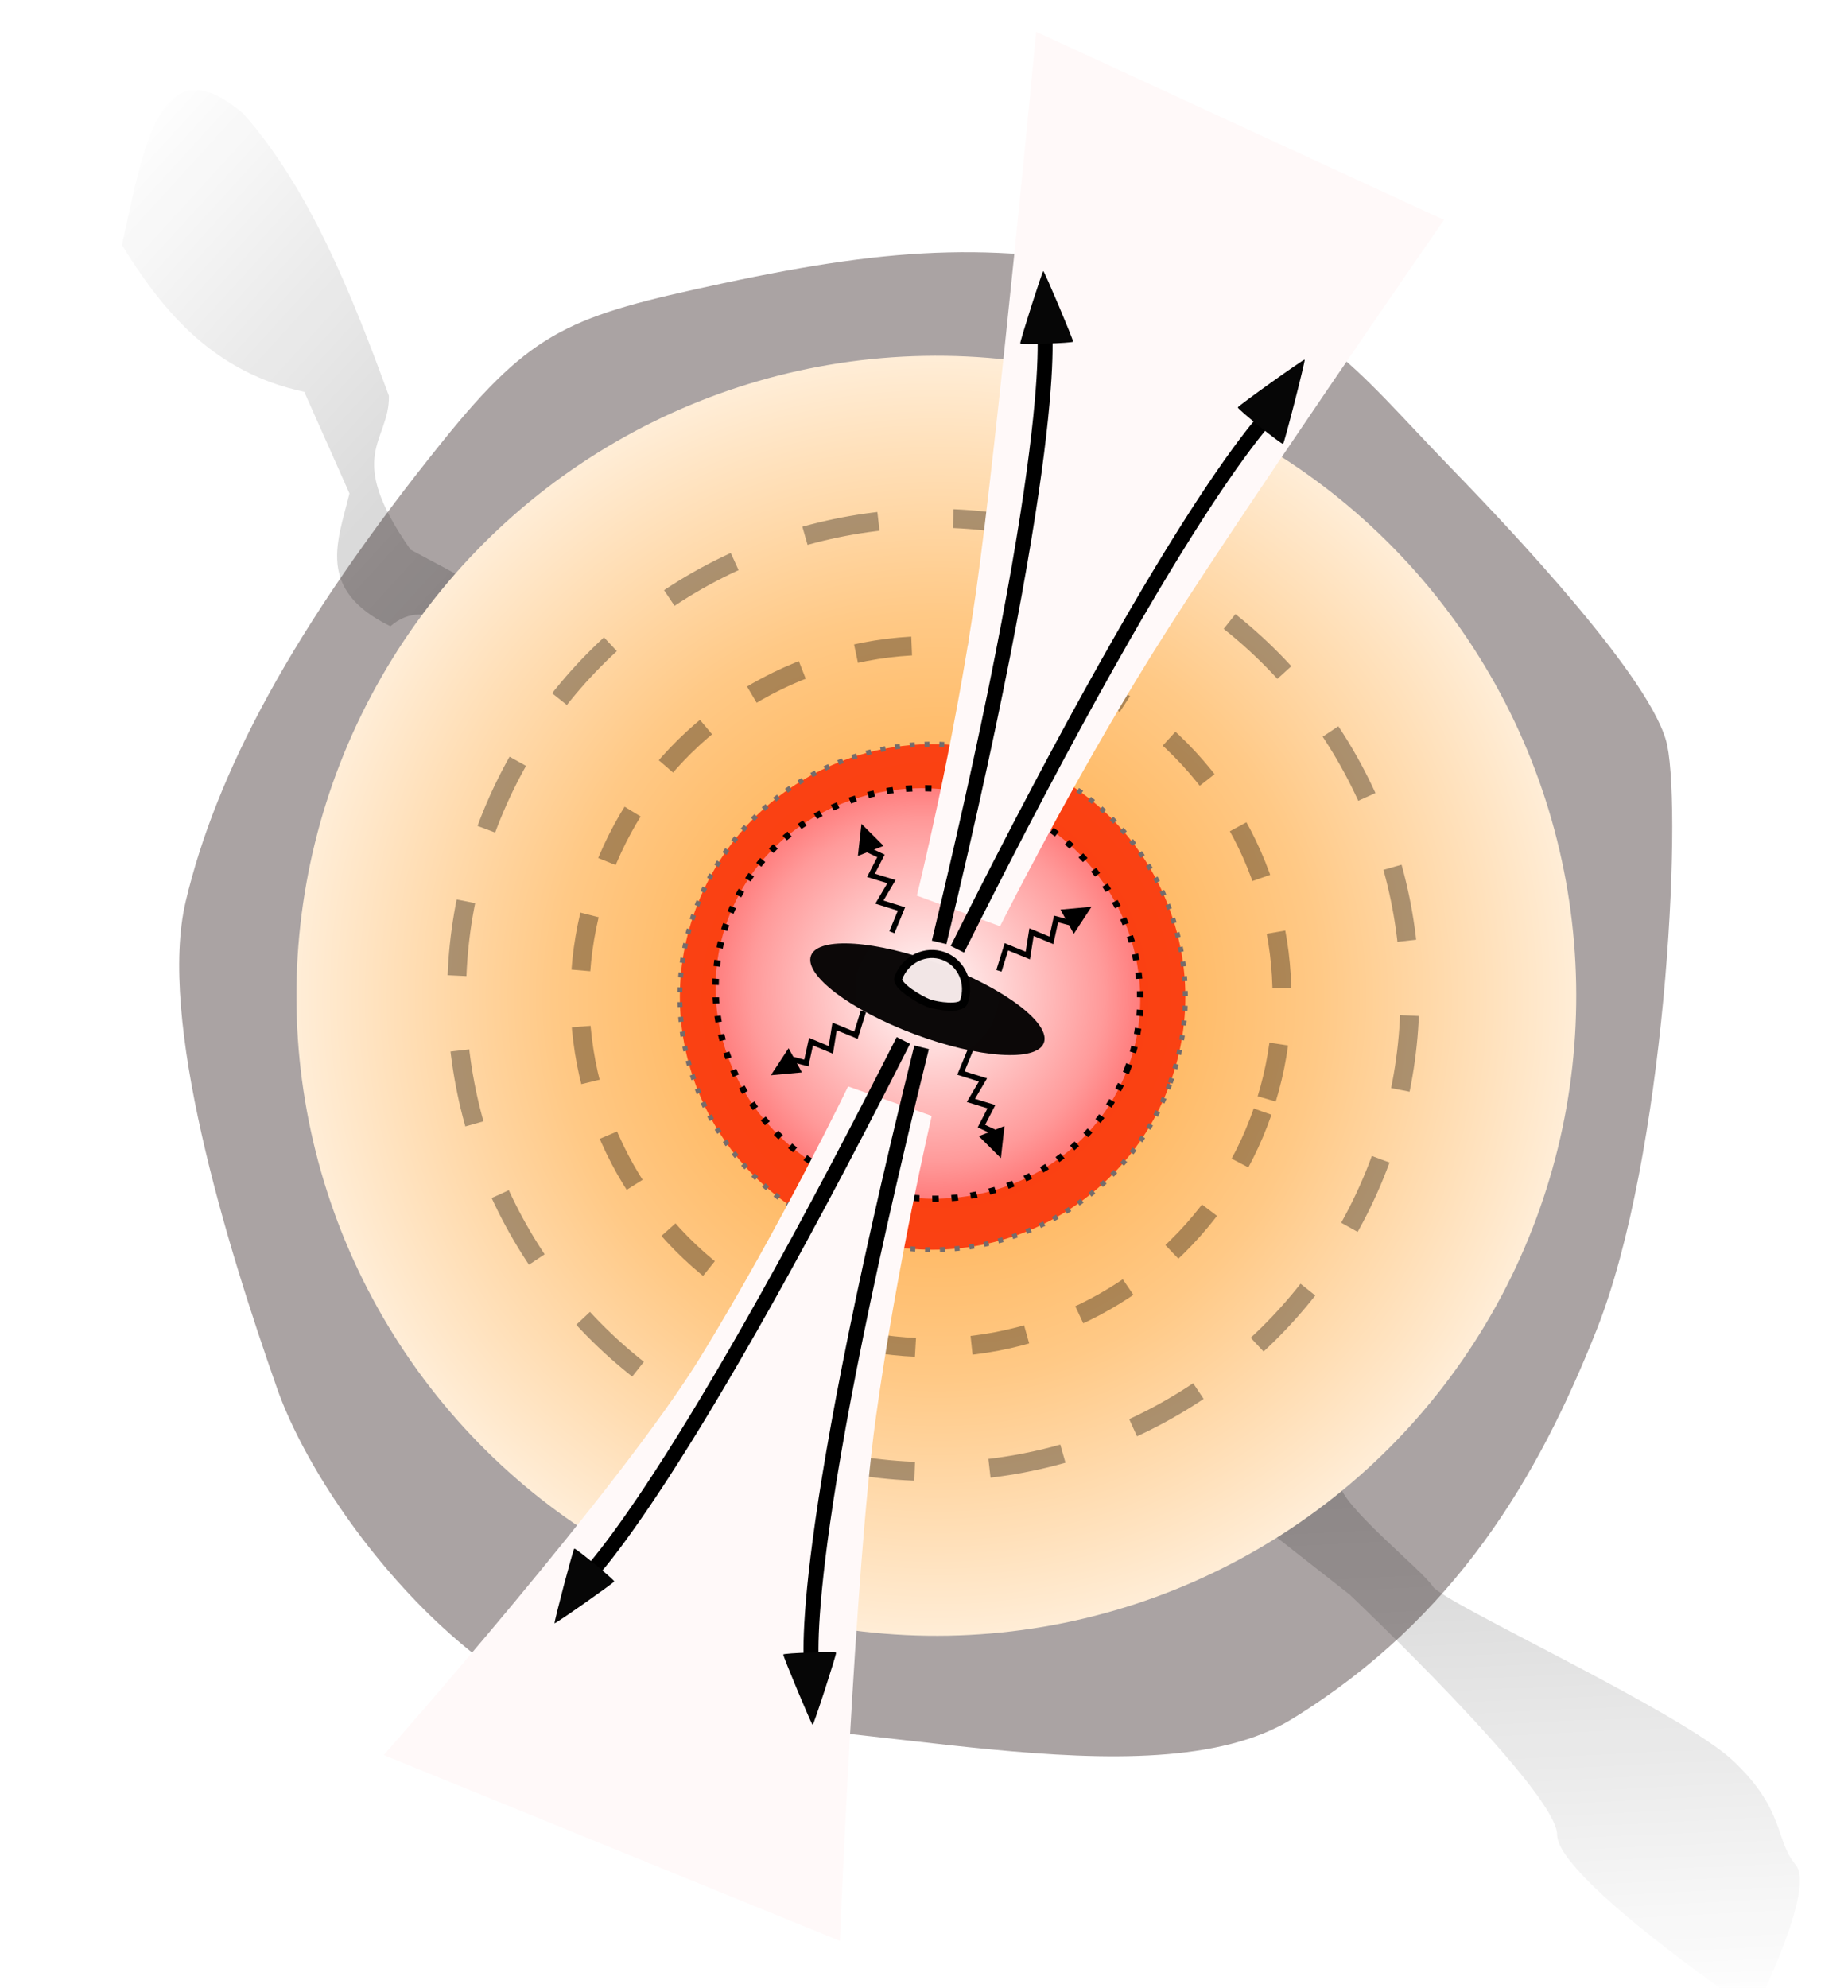 <?xml version="1.0" encoding="UTF-8" standalone="no"?>
<!-- Created with Inkscape (http://www.inkscape.org/) -->

<svg
   xmlns:dc="http://purl.org/dc/elements/1.1/"
   xmlns:cc="http://creativecommons.org/ns#"
   xmlns:rdf="http://www.w3.org/1999/02/22-rdf-syntax-ns#"
   xmlns:svg="http://www.w3.org/2000/svg"
   xmlns="http://www.w3.org/2000/svg"
   xmlns:xlink="http://www.w3.org/1999/xlink"
   xmlns:sodipodi="http://sodipodi.sourceforge.net/DTD/sodipodi-0.dtd"
   xmlns:inkscape="http://www.inkscape.org/namespaces/inkscape"
   width="181.066"
   height="194.738"
   id="svg2"
   sodipodi:version="0.32"
   inkscape:version="0.92.4 (5da689c313, 2019-01-14)"
   sodipodi:docname="Purcell_Cartoon_LowMass_OutflowCorino.svg"
   inkscape:output_extension="org.inkscape.output.svg.inkscape"
   sodipodi:modified="true"
   version="1.1">
  <defs
     id="defs4">
    <inkscape:perspective
       sodipodi:type="inkscape:persp3d"
       inkscape:vp_x="0 : 372.04724 : 1"
       inkscape:vp_y="0 : 1000 : 0"
       inkscape:vp_z="1052.3622 : 372.04724 : 1"
       inkscape:persp3d-origin="526.18109 : 248.03149 : 1"
       id="perspective608" />
    <linearGradient
       id="linearGradient16864">
      <stop
         id="stop16866"
         offset="0"
         style="stop-color:#008ae4;stop-opacity:0.155;" />
      <stop
         style="stop-color:#0051f1;stop-opacity:0.835;"
         offset="0.063"
         id="stop16868" />
      <stop
         style="stop-color:#0019ff;stop-opacity:1;"
         offset="0.17"
         id="stop16870" />
      <stop
         id="stop16872"
         offset="0.455"
         style="stop-color:#9c00ff;stop-opacity:1;" />
      <stop
         id="stop16874"
         offset="0.713"
         style="stop-color:#ff0084;stop-opacity:1;" />
      <stop
         style="stop-color:#ff020d;stop-opacity:1;"
         offset="0.941"
         id="stop16876" />
      <stop
         style="stop-color:#ff0514;stop-opacity:0.361;"
         offset="1"
         id="stop16878" />
    </linearGradient>
    <linearGradient
       id="linearGradient3891">
      <stop
         id="stop3893"
         offset="0"
         style="stop-color:#ff8e07;stop-opacity:1;" />
      <stop
         style="stop-color:#ffc278;stop-opacity:1;"
         offset="0.321"
         id="stop3895" />
      <stop
         id="stop3897"
         offset="1"
         style="stop-color:#ff9416;stop-opacity:0;" />
    </linearGradient>
    <linearGradient
       id="linearGradient4745">
      <stop
         style="stop-color:#645c5c;stop-opacity:1;"
         offset="0"
         id="stop4747" />
      <stop
         style="stop-color:#000000;stop-opacity:0.531;"
         offset="0.571"
         id="stop4749" />
      <stop
         style="stop-color:#ffefef;stop-opacity:0;"
         offset="1"
         id="stop4751" />
    </linearGradient>
    <marker
       inkscape:stockid="TriangleInS"
       orient="auto"
       refY="0"
       refX="0"
       id="TriangleInS"
       style="overflow:visible">
      <path
         id="path6579"
         d="m 5.77,0 -8.65,5 0,-10 8.65,5 z"
         style="fill-rule:evenodd;stroke:#000000;stroke-width:1pt;marker-start:none"
         transform="scale(-0.2,-0.2)"
         inkscape:connector-curvature="0" />
    </marker>
    <marker
       inkscape:stockid="TriangleOutM"
       orient="auto"
       refY="0"
       refX="0"
       id="TriangleOutM"
       style="overflow:visible">
      <path
         id="path6573"
         d="m 5.77,0 -8.65,5 0,-10 8.65,5 z"
         style="fill-rule:evenodd;stroke:#000000;stroke-width:1pt;marker-start:none"
         transform="scale(0.4,0.4)"
         inkscape:connector-curvature="0" />
    </marker>
    <marker
       inkscape:stockid="TriangleInM"
       orient="auto"
       refY="0"
       refX="0"
       id="TriangleInM"
       style="overflow:visible">
      <path
         id="path6582"
         d="m 5.77,0 -8.65,5 0,-10 8.65,5 z"
         style="fill-rule:evenodd;stroke:#000000;stroke-width:1pt;marker-start:none"
         transform="scale(-0.4,-0.4)"
         inkscape:connector-curvature="0" />
    </marker>
    <marker
       inkscape:stockid="TriangleOutL"
       orient="auto"
       refY="0"
       refX="0"
       id="TriangleOutL"
       style="overflow:visible">
      <path
         id="path6576"
         d="m 5.77,0 -8.65,5 0,-10 8.65,5 z"
         style="fill-rule:evenodd;stroke:#000000;stroke-width:1pt;marker-start:none"
         transform="scale(0.8,0.8)"
         inkscape:connector-curvature="0" />
    </marker>
    <linearGradient
       id="linearGradient4526">
      <stop
         id="stop4529"
         offset="0"
         style="stop-color:#645c5c;stop-opacity:1;" />
      <stop
         id="stop4531"
         offset="0.571"
         style="stop-color:#b6b2b2;stop-opacity:1;" />
      <stop
         id="stop4533"
         offset="1"
         style="stop-color:#ffefef;stop-opacity:1;" />
    </linearGradient>
    <linearGradient
       id="linearGradient4520">
      <stop
         id="stop4522"
         offset="0"
         style="stop-color:#000000;stop-opacity:0.848" />
      <stop
         style="stop-color:#000000;stop-opacity:0.722;"
         offset="0.418"
         id="stop4524" />
      <stop
         id="stop4526"
         offset="0.699"
         style="stop-color:#000000;stop-opacity:0.309;" />
      <stop
         id="stop4528"
         offset="1"
         style="stop-color:#000000;stop-opacity:0;" />
    </linearGradient>
    <linearGradient
       id="linearGradient4406">
      <stop
         style="stop-color:#ff3838;stop-opacity:1;"
         offset="0"
         id="stop4416" />
      <stop
         id="stop4418"
         offset="0.464"
         style="stop-color:#ffa6a6;stop-opacity:1;" />
      <stop
         style="stop-color:#ffffff;stop-opacity:1;"
         offset="1"
         id="stop4412" />
    </linearGradient>
    <linearGradient
       id="linearGradient5417">
      <stop
         id="stop5419"
         offset="0"
         style="stop-color:#ffffff;stop-opacity:0.99;" />
      <stop
         style="stop-color:#ff9a9a;stop-opacity:1;"
         offset="0.53"
         id="stop5423" />
      <stop
         id="stop5425"
         offset="1"
         style="stop-color:#ff2020;stop-opacity:1;" />
    </linearGradient>
    <linearGradient
       id="linearGradient4363">
      <stop
         id="stop4365"
         offset="0"
         style="stop-color:#ff8e07;stop-opacity:1;" />
      <stop
         style="stop-color:#ffa232;stop-opacity:1;"
         offset="0"
         id="stop4367" />
      <stop
         id="stop4371"
         offset="0.5"
         style="stop-color:#ffc986;stop-opacity:1;" />
      <stop
         id="stop4369"
         offset="1"
         style="stop-color:#ffffff;stop-opacity:1;" />
    </linearGradient>
    <linearGradient
       id="linearGradient6749">
      <stop
         style="stop-color:#ffeded;stop-opacity:0;"
         offset="0"
         id="stop6751" />
      <stop
         id="stop6753"
         offset="0.517"
         style="stop-color:#c6b7b6;stop-opacity:0.835;" />
      <stop
         style="stop-color:#d9c6c6;stop-opacity:0.651;"
         offset="1"
         id="stop6755" />
    </linearGradient>
    <linearGradient
       id="linearGradient6013">
      <stop
         style="stop-color:#000000;stop-opacity:0.816;"
         offset="0"
         id="stop6015" />
      <stop
         style="stop-color:#000000;stop-opacity:0.309;"
         offset="0.893"
         id="stop6019" />
      <stop
         style="stop-color:#000000;stop-opacity:0;"
         offset="1"
         id="stop6021" />
    </linearGradient>
    <linearGradient
       id="linearGradient5994">
      <stop
         id="stop5996"
         offset="0"
         style="stop-color:#000000;stop-opacity:0.735;" />
      <stop
         style="stop-color:#000000;stop-opacity:0.598;"
         offset="0.388"
         id="stop5998" />
      <stop
         id="stop6000"
         offset="0.578"
         style="stop-color:#000000;stop-opacity:0.309;" />
      <stop
         id="stop6002"
         offset="1"
         style="stop-color:#000000;stop-opacity:0;" />
    </linearGradient>
    <linearGradient
       id="linearGradient2430">
      <stop
         id="stop2432"
         offset="0"
         style="stop-color:#fff9f9;stop-opacity:0;" />
      <stop
         style="stop-color:#fff9f9;stop-opacity:0.498;"
         offset="0.483"
         id="stop2436" />
      <stop
         id="stop2434"
         offset="1"
         style="stop-color:#fff9f9;stop-opacity:1;" />
    </linearGradient>
    <linearGradient
       id="linearGradient2422">
      <stop
         style="stop-color:#fff9f9;stop-opacity:1;"
         offset="0"
         id="stop2424" />
      <stop
         style="stop-color:#fff9f9;stop-opacity:0;"
         offset="1"
         id="stop2426" />
    </linearGradient>
    <linearGradient
       id="linearGradient2395">
      <stop
         style="stop-color:#008ae4;stop-opacity:0.155;"
         offset="0"
         id="stop2397" />
      <stop
         id="stop2413"
         offset="0.063"
         style="stop-color:#0051f1;stop-opacity:0.835;" />
      <stop
         id="stop2399"
         offset="0.17"
         style="stop-color:#0019ff;stop-opacity:1;" />
      <stop
         style="stop-color:#9c00ff;stop-opacity:1;"
         offset="0.455"
         id="stop2401" />
      <stop
         style="stop-color:#ff0084;stop-opacity:1;"
         offset="0.713"
         id="stop2405" />
      <stop
         id="stop2418"
         offset="0.941"
         style="stop-color:#ff020d;stop-opacity:1;" />
      <stop
         id="stop2407"
         offset="1"
         style="stop-color:#ff0514;stop-opacity:0.361;" />
    </linearGradient>
    <linearGradient
       id="linearGradient9067">
      <stop
         style="stop-color:#32fb00;stop-opacity:0;"
         offset="0"
         id="stop9069" />
      <stop
         id="stop9071"
         offset="0.414"
         style="stop-color:#25fb00;stop-opacity:0.835;" />
      <stop
         style="stop-color:#27fb00;stop-opacity:0.051;"
         offset="1"
         id="stop9073" />
    </linearGradient>
    <linearGradient
       id="linearGradient5304">
      <stop
         id="stop5306"
         offset="0"
         style="stop-color:#008ae4;stop-opacity:0.722;" />
      <stop
         style="stop-color:#008ae4;stop-opacity:0.588;"
         offset="0.862"
         id="stop5308" />
      <stop
         id="stop5310"
         offset="1"
         style="stop-color:#008ae4;stop-opacity:0;" />
    </linearGradient>
    <linearGradient
       id="linearGradient2380">
      <stop
         id="stop2382"
         offset="0"
         style="stop-color:#fb0700;stop-opacity:0;" />
      <stop
         style="stop-color:#fb0700;stop-opacity:0.835;"
         offset="0.414"
         id="stop2384" />
      <stop
         id="stop2386"
         offset="1"
         style="stop-color:#fb0700;stop-opacity:0.052;" />
    </linearGradient>
    <linearGradient
       id="linearGradient24902">
      <stop
         style="stop-color:#fff3f3;stop-opacity:1;"
         offset="0"
         id="stop24904" />
      <stop
         id="stop5981"
         offset="0.388"
         style="stop-color:#000000;stop-opacity:0.495;" />
      <stop
         style="stop-color:#000000;stop-opacity:0.237;"
         offset="0.578"
         id="stop5983" />
      <stop
         style="stop-color:#000000;stop-opacity:0;"
         offset="1"
         id="stop24906" />
    </linearGradient>
    <linearGradient
       id="linearGradient21803">
      <stop
         style="stop-color:#008ae4;stop-opacity:0.722;"
         offset="0"
         id="stop21805" />
      <stop
         id="stop21811"
         offset="0.621"
         style="stop-color:#008ae4;stop-opacity:0.392;" />
      <stop
         style="stop-color:#008ae4;stop-opacity:0;"
         offset="1"
         id="stop21807" />
    </linearGradient>
    <linearGradient
       id="linearGradient17057">
      <stop
         style="stop-color:#fff9f9;stop-opacity:0.898;"
         offset="0"
         id="stop17059" />
      <stop
         id="stop17065"
         offset="0.483"
         style="stop-color:#fff9f9;stop-opacity:1;" />
      <stop
         style="stop-color:#fff9f9;stop-opacity:0.937;"
         offset="1"
         id="stop17061" />
    </linearGradient>
    <linearGradient
       id="linearGradient15538">
      <stop
         style="stop-color:#f87504;stop-opacity:1;"
         offset="0"
         id="stop15540" />
      <stop
         style="stop-color:#00f8db;stop-opacity:0;"
         offset="1"
         id="stop15542" />
    </linearGradient>
    <linearGradient
       id="linearGradient15504">
      <stop
         style="stop-color:#008ae4;stop-opacity:1;"
         offset="0"
         id="stop15506" />
      <stop
         id="stop15508"
         offset="0.132"
         style="stop-color:#0019ff;stop-opacity:1;" />
      <stop
         style="stop-color:#9c00ff;stop-opacity:1;"
         offset="0.217"
         id="stop15510" />
      <stop
         id="stop15512"
         offset="0.469"
         style="stop-color:#ff008a;stop-opacity:1;" />
      <stop
         style="stop-color:#ff0013;stop-opacity:1;"
         offset="0.735"
         id="stop15514" />
      <stop
         id="stop15516"
         offset="0.735"
         style="stop-color:#ff051e;stop-opacity:1;" />
      <stop
         style="stop-color:#ffe20f;stop-opacity:1;"
         offset="0.844"
         id="stop15518" />
      <stop
         id="stop15520"
         offset="1"
         style="stop-color:#fff500;stop-opacity:1;" />
    </linearGradient>
    <linearGradient
       id="linearGradient15486">
      <stop
         id="stop15490"
         offset="0"
         style="stop-color:#ff00da;stop-opacity:0.845;" />
      <stop
         style="stop-color:#ec00c9;stop-opacity:0.545;"
         offset="0.5"
         id="stop15546" />
      <stop
         style="stop-color:#1601ff;stop-opacity:0;"
         offset="1"
         id="stop15492" />
    </linearGradient>
    <linearGradient
       id="linearGradient9581">
      <stop
         id="stop9583"
         offset="0"
         style="stop-color:#008ae4;stop-opacity:1;" />
      <stop
         style="stop-color:#0019ff;stop-opacity:1;"
         offset="0.132"
         id="stop9587" />
      <stop
         id="stop9589"
         offset="0.217"
         style="stop-color:#9c00ff;stop-opacity:1;" />
      <stop
         style="stop-color:#ff008a;stop-opacity:1;"
         offset="0.469"
         id="stop9591" />
      <stop
         id="stop9593"
         offset="0.735"
         style="stop-color:#ff0013;stop-opacity:1;" />
      <stop
         style="stop-color:#ff051e;stop-opacity:1;"
         offset="0.735"
         id="stop9597" />
      <stop
         id="stop9599"
         offset="0.844"
         style="stop-color:#ffe20f;stop-opacity:1;" />
      <stop
         style="stop-color:#fff500;stop-opacity:1;"
         offset="1"
         id="stop9595" />
    </linearGradient>
    <linearGradient
       id="linearGradient8059">
      <stop
         style="stop-color:#176597;stop-opacity:1;"
         offset="0"
         id="stop8061" />
      <stop
         style="stop-color:#176597;stop-opacity:0.361;"
         offset="1"
         id="stop8063" />
    </linearGradient>
    <linearGradient
       id="linearGradient5073">
      <stop
         style="stop-color:#fb0700;stop-opacity:1;"
         offset="0"
         id="stop5075" />
      <stop
         id="stop5081"
         offset="0.517"
         style="stop-color:#fb0700;stop-opacity:0.835;" />
      <stop
         style="stop-color:#fb0700;stop-opacity:0.309;"
         offset="1"
         id="stop5077" />
    </linearGradient>
    <linearGradient
       id="linearGradient2868">
      <stop
         style="stop-color:#f2ff16;stop-opacity:1;"
         offset="0"
         id="stop2870" />
      <stop
         id="stop2876"
         offset="0.591"
         style="stop-color:#e7ff19;stop-opacity:0.577;" />
      <stop
         style="stop-color:#fffd16;stop-opacity:0.443;"
         offset="1"
         id="stop2872" />
    </linearGradient>
    <linearGradient
       id="linearGradient2838">
      <stop
         style="stop-color:#ff8e07;stop-opacity:1;"
         offset="0"
         id="stop2840" />
      <stop
         id="stop2846"
         offset="0"
         style="stop-color:#ff910e;stop-opacity:0.498;" />
      <stop
         style="stop-color:#ff9416;stop-opacity:0;"
         offset="1"
         id="stop2842" />
    </linearGradient>
    <linearGradient
       inkscape:collect="always"
       xlink:href="#linearGradient9581"
       id="linearGradient9579"
       x1="157.756"
       y1="452.594"
       x2="811.498"
       y2="452.594"
       gradientUnits="userSpaceOnUse"
       gradientTransform="matrix(1.109,0,0,1.638,-22.242,-574.613)" />
    <radialGradient
       inkscape:collect="always"
       xlink:href="#linearGradient2868"
       id="radialGradient10352"
       gradientUnits="userSpaceOnUse"
       gradientTransform="matrix(1,0,0,1.001,0,-0.5)"
       cx="367.505"
       cy="642.051"
       fx="367.505"
       fy="642.051"
       r="118.233" />
    <radialGradient
       inkscape:collect="always"
       xlink:href="#linearGradient2868"
       id="radialGradient10354"
       gradientUnits="userSpaceOnUse"
       gradientTransform="matrix(1,0,0,1.001,0,-0.5)"
       cx="367.505"
       cy="642.051"
       fx="367.505"
       fy="642.051"
       r="118.233" />
    <radialGradient
       inkscape:collect="always"
       xlink:href="#linearGradient2868"
       id="radialGradient10356"
       gradientUnits="userSpaceOnUse"
       gradientTransform="matrix(1,0,0,1.001,0,-0.5)"
       cx="367.505"
       cy="642.051"
       fx="367.505"
       fy="642.051"
       r="118.233" />
    <radialGradient
       inkscape:collect="always"
       xlink:href="#linearGradient15486"
       id="radialGradient21872"
       gradientUnits="userSpaceOnUse"
       cx="492"
       cy="371.094"
       fx="492"
       fy="371.094"
       r="134.5" />
    <radialGradient
       inkscape:collect="always"
       xlink:href="#linearGradient15486"
       id="radialGradient21874"
       gradientUnits="userSpaceOnUse"
       cx="492"
       cy="371.094"
       fx="492"
       fy="371.094"
       r="134.5" />
    <radialGradient
       inkscape:collect="always"
       xlink:href="#linearGradient15486"
       id="radialGradient21876"
       gradientUnits="userSpaceOnUse"
       cx="492"
       cy="371.094"
       fx="492"
       fy="371.094"
       r="134.5" />
    <radialGradient
       inkscape:collect="always"
       xlink:href="#linearGradient21803"
       id="radialGradient25050"
       gradientUnits="userSpaceOnUse"
       gradientTransform="matrix(0.771,0.417,-0.366,0.677,517.024,-25.144)"
       cx="356.424"
       cy="379.231"
       fx="356.424"
       fy="379.231"
       r="153.844" />
    <radialGradient
       inkscape:collect="always"
       xlink:href="#linearGradient24902"
       id="radialGradient26545"
       gradientUnits="userSpaceOnUse"
       cx="320"
       cy="395.094"
       fx="320"
       fy="395.094"
       r="61" />
    <radialGradient
       inkscape:collect="always"
       xlink:href="#linearGradient24902"
       id="radialGradient26581"
       gradientUnits="userSpaceOnUse"
       cx="320"
       cy="395.094"
       fx="320"
       fy="395.094"
       r="61" />
    <radialGradient
       inkscape:collect="always"
       xlink:href="#linearGradient24902"
       id="radialGradient26617"
       gradientUnits="userSpaceOnUse"
       cx="320"
       cy="395.094"
       fx="320"
       fy="395.094"
       r="61" />
    <radialGradient
       inkscape:collect="always"
       xlink:href="#linearGradient21803"
       id="radialGradient26621"
       gradientUnits="userSpaceOnUse"
       gradientTransform="matrix(0.771,0.417,-0.366,0.677,228.024,-16.144)"
       cx="356.424"
       cy="379.231"
       fx="356.424"
       fy="379.231"
       r="153.844" />
    <radialGradient
       inkscape:collect="always"
       xlink:href="#linearGradient15486"
       id="radialGradient29890"
       gradientUnits="userSpaceOnUse"
       cx="492"
       cy="371.094"
       fx="492"
       fy="371.094"
       r="134.5" />
    <radialGradient
       inkscape:collect="always"
       xlink:href="#linearGradient15486"
       id="radialGradient29892"
       gradientUnits="userSpaceOnUse"
       cx="492"
       cy="371.094"
       fx="492"
       fy="371.094"
       r="134.5" />
    <radialGradient
       inkscape:collect="always"
       xlink:href="#linearGradient15486"
       id="radialGradient29894"
       gradientUnits="userSpaceOnUse"
       cx="492"
       cy="371.094"
       fx="492"
       fy="371.094"
       r="134.5" />
    <radialGradient
       inkscape:collect="always"
       xlink:href="#linearGradient21803"
       id="radialGradient1693"
       gradientUnits="userSpaceOnUse"
       gradientTransform="matrix(0.683,0.369,-0.324,0.6,550.523,16.07)"
       cx="356.424"
       cy="379.231"
       fx="356.424"
       fy="379.231"
       r="153.844" />
    <radialGradient
       inkscape:collect="always"
       xlink:href="#linearGradient21803"
       id="radialGradient1698"
       gradientUnits="userSpaceOnUse"
       gradientTransform="matrix(0.683,0.369,-0.324,0.6,800.523,14.07)"
       cx="356.424"
       cy="379.231"
       fx="356.424"
       fy="379.231"
       r="153.844" />
    <radialGradient
       inkscape:collect="always"
       xlink:href="#linearGradient5073"
       id="radialGradient1541"
       gradientUnits="userSpaceOnUse"
       gradientTransform="matrix(1.186,0,0,1.103,268.444,-175.356)"
       cx="551.216"
       cy="493.602"
       fx="551.216"
       fy="493.602"
       r="59.123" />
    <radialGradient
       inkscape:collect="always"
       xlink:href="#linearGradient2380"
       id="radialGradient1651"
       gradientUnits="userSpaceOnUse"
       gradientTransform="matrix(0.599,0.324,-0.284,0.525,845.103,-91.12)"
       cx="356.424"
       cy="379.231"
       fx="356.424"
       fy="379.231"
       r="153.844" />
    <radialGradient
       inkscape:collect="always"
       xlink:href="#linearGradient6013"
       id="radialGradient3119"
       gradientUnits="userSpaceOnUse"
       gradientTransform="matrix(0.359,0.199,-0.188,0.34,831.613,115.967)"
       cx="356.424"
       cy="379.231"
       fx="356.424"
       fy="379.231"
       r="153.844" />
    <linearGradient
       inkscape:collect="always"
       xlink:href="#linearGradient2395"
       id="linearGradient4066"
       gradientUnits="userSpaceOnUse"
       gradientTransform="matrix(1.197,0,0,0.95,-398.94,96.919)"
       x1="478.079"
       y1="433.734"
       x2="1075.925"
       y2="431.471" />
    <linearGradient
       inkscape:collect="always"
       xlink:href="#linearGradient2430"
       id="linearGradient4068"
       gradientUnits="userSpaceOnUse"
       gradientTransform="matrix(0.703,0,0,0.981,356.323,35.547)"
       x1="454.682"
       y1="507.376"
       x2="517.537"
       y2="507.376" />
    <linearGradient
       inkscape:collect="always"
       xlink:href="#linearGradient2430"
       id="linearGradient4070"
       gradientUnits="userSpaceOnUse"
       gradientTransform="matrix(0.97,0,0,0.981,-26.389,9.695)"
       x1="454.682"
       y1="507.376"
       x2="517.537"
       y2="507.376" />
    <linearGradient
       inkscape:collect="always"
       xlink:href="#linearGradient2430"
       id="linearGradient4072"
       gradientUnits="userSpaceOnUse"
       gradientTransform="matrix(0.885,0,0,0.981,-4.88,37.487)"
       x1="517.537"
       y1="507.122"
       x2="433.9"
       y2="507.122" />
    <linearGradient
       inkscape:collect="always"
       xlink:href="#linearGradient2430"
       id="linearGradient4074"
       gradientUnits="userSpaceOnUse"
       gradientTransform="matrix(0.982,0,0,0.981,148.616,63.28)"
       x1="517.537"
       y1="507.122"
       x2="433.9"
       y2="507.122" />
    <radialGradient
       inkscape:collect="always"
       xlink:href="#linearGradient5417"
       id="radialGradient2454"
       gradientUnits="userSpaceOnUse"
       gradientTransform="matrix(1.023,1.1141007e-6,0,1.118,578.095,-290.387)"
       cx="356.424"
       cy="379.231"
       fx="356.424"
       fy="379.231"
       r="153.844" />
    <radialGradient
       inkscape:collect="always"
       xlink:href="#linearGradient5994"
       id="radialGradient6011"
       gradientUnits="userSpaceOnUse"
       gradientTransform="matrix(0.383,0.212,-0.201,0.362,273.039,97.632)"
       cx="356.424"
       cy="379.231"
       fx="356.424"
       fy="379.231"
       r="153.844" />
    <filter
       inkscape:collect="always"
       id="filter4409"
       color-interpolation-filters="sRGB">
      <feGaussianBlur
         inkscape:collect="always"
         stdDeviation="5.89"
         id="feGaussianBlur4411" />
    </filter>
    <radialGradient
       inkscape:collect="always"
       xlink:href="#linearGradient4526"
       id="radialGradient4534"
       gradientUnits="userSpaceOnUse"
       gradientTransform="matrix(0.742,0.683,-0.427,0.476,630.528,-115.87)"
       cx="372.742"
       cy="433.91"
       fx="372.742"
       fy="433.91"
       r="153.844" />
    <filter
       inkscape:collect="always"
       id="filter11401"
       color-interpolation-filters="sRGB">
      <feGaussianBlur
         inkscape:collect="always"
         stdDeviation="7.109"
         id="feGaussianBlur11403" />
    </filter>
    <filter
       inkscape:collect="always"
       id="filter12594"
       color-interpolation-filters="sRGB">
      <feGaussianBlur
         inkscape:collect="always"
         stdDeviation="1.221"
         id="feGaussianBlur12596" />
    </filter>
    <filter
       inkscape:collect="always"
       id="filter13847"
       color-interpolation-filters="sRGB">
      <feGaussianBlur
         inkscape:collect="always"
         stdDeviation="1.721"
         id="feGaussianBlur13849" />
    </filter>
    <radialGradient
       inkscape:collect="always"
       xlink:href="#linearGradient4526"
       id="radialGradient7084"
       gradientUnits="userSpaceOnUse"
       gradientTransform="matrix(0.741,0.684,-0.538,0.603,544.526,-170.855)"
       cx="369.784"
       cy="422.599"
       fx="369.784"
       fy="422.599"
       r="153.844" />
    <radialGradient
       inkscape:collect="always"
       xlink:href="#linearGradient4745"
       id="radialGradient7086"
       gradientUnits="userSpaceOnUse"
       gradientTransform="matrix(0.952,0.334,-0.221,0.659,289.054,-296.349)"
       cx="372.742"
       cy="433.91"
       fx="372.742"
       fy="433.91"
       r="153.844" />
    <radialGradient
       inkscape:collect="always"
       xlink:href="#linearGradient4745"
       id="radialGradient7088"
       gradientUnits="userSpaceOnUse"
       gradientTransform="matrix(0.952,0.334,-0.221,0.659,289.054,-296.349)"
       cx="372.742"
       cy="433.91"
       fx="372.742"
       fy="433.91"
       r="153.844" />
    <radialGradient
       inkscape:collect="always"
       xlink:href="#linearGradient4745"
       id="radialGradient7090"
       gradientUnits="userSpaceOnUse"
       gradientTransform="matrix(0.878,0.577,-0.344,0.54,369.901,-335.396)"
       cx="372.742"
       cy="433.91"
       fx="372.742"
       fy="433.91"
       r="153.844" />
    <radialGradient
       inkscape:collect="always"
       xlink:href="#linearGradient4745"
       id="radialGradient7092"
       gradientUnits="userSpaceOnUse"
       gradientTransform="matrix(0.751,0.673,-0.619,0.719,536.729,-449.064)"
       cx="372.742"
       cy="433.91"
       fx="372.742"
       fy="433.91"
       r="153.844" />
    <radialGradient
       inkscape:collect="always"
       xlink:href="#linearGradient4745"
       id="radialGradient7094"
       gradientUnits="userSpaceOnUse"
       gradientTransform="matrix(0.742,0.683,-0.427,0.476,457.043,-347.547)"
       cx="372.742"
       cy="433.91"
       fx="372.742"
       fy="433.91"
       r="153.844" />
    <radialGradient
       inkscape:collect="always"
       xlink:href="#linearGradient4745"
       id="radialGradient7096"
       gradientUnits="userSpaceOnUse"
       gradientTransform="matrix(0.742,0.683,-0.427,0.476,457.043,-347.547)"
       cx="372.742"
       cy="433.91"
       fx="372.742"
       fy="433.91"
       r="153.844" />
    <radialGradient
       inkscape:collect="always"
       xlink:href="#linearGradient4745"
       id="radialGradient7098"
       gradientUnits="userSpaceOnUse"
       gradientTransform="matrix(0.924,0.403,-0.221,0.522,299.243,-262.949)"
       cx="372.742"
       cy="433.91"
       fx="372.742"
       fy="433.91"
       r="153.844" />
    <radialGradient
       inkscape:collect="always"
       xlink:href="#linearGradient4745"
       id="radialGradient7100"
       gradientUnits="userSpaceOnUse"
       gradientTransform="matrix(0.742,0.683,-0.427,0.476,457.043,-347.547)"
       cx="372.742"
       cy="433.91"
       fx="372.742"
       fy="433.91"
       r="153.844" />
    <radialGradient
       inkscape:collect="always"
       xlink:href="#linearGradient4745"
       id="radialGradient7102"
       gradientUnits="userSpaceOnUse"
       gradientTransform="matrix(0.742,0.683,-0.427,0.476,457.043,-347.547)"
       cx="372.742"
       cy="433.91"
       fx="372.742"
       fy="433.91"
       r="153.844" />
    <radialGradient
       inkscape:collect="always"
       xlink:href="#linearGradient3891"
       id="radialGradient7104"
       gradientUnits="userSpaceOnUse"
       gradientTransform="matrix(0.22,0.127,-0.136,0.235,543.128,74.005)"
       spreadMethod="pad"
       cx="407.603"
       cy="475.528"
       fx="407.603"
       fy="475.528"
       r="153.844" />
    <radialGradient
       inkscape:collect="always"
       xlink:href="#linearGradient4406"
       id="radialGradient7106"
       gradientUnits="userSpaceOnUse"
       gradientTransform="matrix(0.086,0.05,-0.053,0.092,560.13,467.698)"
       spreadMethod="pad"
       cx="407.603"
       cy="475.528"
       fx="407.603"
       fy="475.528"
       r="153.844" />
    <radialGradient
       inkscape:collect="always"
       xlink:href="#linearGradient2868"
       id="radialGradient7108"
       gradientUnits="userSpaceOnUse"
       gradientTransform="matrix(1,0,0,0.997,0,1.81)"
       cx="367.146"
       cy="640.818"
       fx="367.146"
       fy="640.818"
       r="121.625" />
    <radialGradient
       inkscape:collect="always"
       xlink:href="#linearGradient2868"
       id="radialGradient7281"
       gradientUnits="userSpaceOnUse"
       gradientTransform="matrix(1,0,0,0.997,0,1.81)"
       cx="367.146"
       cy="640.818"
       fx="367.146"
       fy="640.818"
       r="121.625" />
    <radialGradient
       inkscape:collect="always"
       xlink:href="#linearGradient4406"
       id="radialGradient7283"
       gradientUnits="userSpaceOnUse"
       gradientTransform="matrix(0.285,0.267,-0.36,0.373,816.928,-133.947)"
       spreadMethod="pad"
       cx="388.298"
       cy="438.269"
       fx="388.298"
       fy="438.269"
       r="153.844" />
    <radialGradient
       inkscape:collect="always"
       xlink:href="#linearGradient4745"
       id="radialGradient7285"
       gradientUnits="userSpaceOnUse"
       gradientTransform="matrix(0.742,0.683,-0.427,0.476,457.043,-347.547)"
       cx="372.742"
       cy="433.91"
       fx="372.742"
       fy="433.91"
       r="153.844" />
    <radialGradient
       inkscape:collect="always"
       xlink:href="#linearGradient4745"
       id="radialGradient7287"
       gradientUnits="userSpaceOnUse"
       gradientTransform="matrix(0.924,0.403,-0.221,0.522,299.243,-262.949)"
       cx="372.742"
       cy="433.91"
       fx="372.742"
       fy="433.91"
       r="153.844" />
    <radialGradient
       inkscape:collect="always"
       xlink:href="#linearGradient4745"
       id="radialGradient7289"
       gradientUnits="userSpaceOnUse"
       gradientTransform="matrix(0.742,0.683,-0.427,0.476,457.043,-347.547)"
       cx="372.742"
       cy="433.91"
       fx="372.742"
       fy="433.91"
       r="153.844" />
    <radialGradient
       inkscape:collect="always"
       xlink:href="#linearGradient4745"
       id="radialGradient7291"
       gradientUnits="userSpaceOnUse"
       gradientTransform="matrix(0.742,0.683,-0.427,0.476,457.043,-347.547)"
       cx="372.742"
       cy="433.91"
       fx="372.742"
       fy="433.91"
       r="153.844" />
    <radialGradient
       inkscape:collect="always"
       xlink:href="#linearGradient4745"
       id="radialGradient7293"
       gradientUnits="userSpaceOnUse"
       gradientTransform="matrix(0.751,0.673,-0.619,0.719,536.729,-449.064)"
       cx="372.742"
       cy="433.91"
       fx="372.742"
       fy="433.91"
       r="153.844" />
    <radialGradient
       inkscape:collect="always"
       xlink:href="#linearGradient4745"
       id="radialGradient7295"
       gradientUnits="userSpaceOnUse"
       gradientTransform="matrix(0.878,0.577,-0.344,0.54,369.901,-335.396)"
       cx="372.742"
       cy="433.91"
       fx="372.742"
       fy="433.91"
       r="153.844" />
    <radialGradient
       inkscape:collect="always"
       xlink:href="#linearGradient4745"
       id="radialGradient7297"
       gradientUnits="userSpaceOnUse"
       gradientTransform="matrix(0.952,0.334,-0.221,0.659,289.054,-296.349)"
       cx="372.742"
       cy="433.91"
       fx="372.742"
       fy="433.91"
       r="153.844" />
    <radialGradient
       inkscape:collect="always"
       xlink:href="#linearGradient24902"
       id="radialGradient7315"
       gradientUnits="userSpaceOnUse"
       gradientTransform="matrix(0.924,0.403,-0.221,0.522,299.243,-262.949)"
       cx="372.742"
       cy="433.91"
       fx="372.742"
       fy="433.91"
       r="153.844" />
    <radialGradient
       inkscape:collect="always"
       xlink:href="#linearGradient24902"
       id="radialGradient7319"
       gradientUnits="userSpaceOnUse"
       gradientTransform="matrix(0.742,0.683,-0.427,0.476,457.043,-347.547)"
       cx="372.742"
       cy="433.91"
       fx="372.742"
       fy="433.91"
       r="153.844" />
    <radialGradient
       inkscape:collect="always"
       xlink:href="#linearGradient24902"
       id="radialGradient7323"
       gradientUnits="userSpaceOnUse"
       gradientTransform="matrix(0.742,0.683,-0.427,0.476,457.043,-347.547)"
       cx="372.742"
       cy="433.91"
       fx="372.742"
       fy="433.91"
       r="153.844" />
    <radialGradient
       inkscape:collect="always"
       xlink:href="#linearGradient24902"
       id="radialGradient7327"
       gradientUnits="userSpaceOnUse"
       gradientTransform="matrix(-0.183,0.991,-0.399,-0.07,804.25,-259.55)"
       cx="386.953"
       cy="379.194"
       fx="386.953"
       fy="379.194"
       r="153.844" />
    <inkscape:perspective
       id="perspective3421"
       inkscape:persp3d-origin="0.5 : 0.33333333 : 1"
       inkscape:vp_z="1 : 0.5 : 1"
       inkscape:vp_y="0 : 1000 : 0"
       inkscape:vp_x="0 : 0.5 : 1"
       sodipodi:type="inkscape:persp3d" />
    <marker
       inkscape:stockid="TriangleInS"
       orient="auto"
       refY="0"
       refX="0"
       id="TriangleInS-8"
       style="overflow:visible">
      <path
         id="path6579-3"
         d="m 5.77,0 -8.65,5 0,-10 8.65,5 z"
         style="fill-rule:evenodd;stroke:#000000;stroke-width:1pt;marker-start:none"
         transform="scale(-0.2,-0.2)"
         inkscape:connector-curvature="0" />
    </marker>
    <marker
       inkscape:stockid="TriangleOutM"
       orient="auto"
       refY="0"
       refX="0"
       id="TriangleOutM-1"
       style="overflow:visible">
      <path
         id="path6573-8"
         d="m 5.77,0 -8.65,5 0,-10 8.65,5 z"
         style="fill-rule:evenodd;stroke:#000000;stroke-width:1pt;marker-start:none"
         transform="scale(0.4,0.4)"
         inkscape:connector-curvature="0" />
    </marker>
    <radialGradient
       inkscape:collect="always"
       xlink:href="#linearGradient5994"
       id="radialGradient5160"
       gradientUnits="userSpaceOnUse"
       gradientTransform="matrix(0.383,0.212,-0.201,0.362,273.039,97.632)"
       cx="356.424"
       cy="379.231"
       fx="356.424"
       fy="379.231"
       r="153.844" />
    <radialGradient
       inkscape:collect="always"
       xlink:href="#linearGradient4406"
       id="radialGradient5198"
       gradientUnits="userSpaceOnUse"
       gradientTransform="matrix(0.285,0.267,-0.36,0.373,805.928,272.053)"
       spreadMethod="pad"
       cx="388.298"
       cy="438.269"
       fx="388.298"
       fy="438.269"
       r="153.844" />
    <radialGradient
       inkscape:collect="always"
       xlink:href="#linearGradient4363"
       id="radialGradient5408"
       gradientUnits="userSpaceOnUse"
       gradientTransform="matrix(1.194,0.005,-0.005,1.194,-93.637,-74.197)"
       cx="492"
       cy="371.094"
       fx="492"
       fy="371.094"
       r="134.5" />
    <radialGradient
       inkscape:collect="always"
       xlink:href="#linearGradient5417"
       id="radialGradient5410"
       gradientUnits="userSpaceOnUse"
       gradientTransform="matrix(1.537,-0.148,0.135,1.537,-315.301,-127.586)"
       cx="493"
       cy="373.094"
       fx="493"
       fy="373.094"
       r="33.523" />
    <radialGradient
       inkscape:collect="always"
       xlink:href="#linearGradient4526"
       id="radialGradient5506"
       gradientUnits="userSpaceOnUse"
       gradientTransform="matrix(0.741,0.684,-0.538,0.603,400.763,-170.532)"
       cx="369.784"
       cy="422.599"
       fx="369.784"
       fy="422.599"
       r="153.844" />
    <radialGradient
       inkscape:collect="always"
       xlink:href="#linearGradient4745"
       id="radialGradient5508"
       gradientUnits="userSpaceOnUse"
       gradientTransform="matrix(0.952,0.334,-0.221,0.659,289.054,-296.349)"
       cx="372.742"
       cy="433.91"
       fx="372.742"
       fy="433.91"
       r="153.844" />
    <radialGradient
       inkscape:collect="always"
       xlink:href="#linearGradient4745"
       id="radialGradient5510"
       gradientUnits="userSpaceOnUse"
       gradientTransform="matrix(0.952,0.334,-0.221,0.659,289.054,-296.349)"
       cx="372.742"
       cy="433.91"
       fx="372.742"
       fy="433.91"
       r="153.844" />
    <radialGradient
       inkscape:collect="always"
       xlink:href="#linearGradient4745"
       id="radialGradient5512"
       gradientUnits="userSpaceOnUse"
       gradientTransform="matrix(0.878,0.577,-0.344,0.54,369.901,-335.396)"
       cx="372.742"
       cy="433.91"
       fx="372.742"
       fy="433.91"
       r="153.844" />
    <radialGradient
       inkscape:collect="always"
       xlink:href="#linearGradient4745"
       id="radialGradient5514"
       gradientUnits="userSpaceOnUse"
       gradientTransform="matrix(0.751,0.673,-0.619,0.719,536.729,-449.064)"
       cx="372.742"
       cy="433.91"
       fx="372.742"
       fy="433.91"
       r="153.844" />
    <radialGradient
       inkscape:collect="always"
       xlink:href="#linearGradient4745"
       id="radialGradient5516"
       gradientUnits="userSpaceOnUse"
       gradientTransform="matrix(0.742,0.683,-0.427,0.476,457.043,-347.547)"
       cx="372.742"
       cy="433.91"
       fx="372.742"
       fy="433.91"
       r="153.844" />
    <radialGradient
       inkscape:collect="always"
       xlink:href="#linearGradient4745"
       id="radialGradient5518"
       gradientUnits="userSpaceOnUse"
       gradientTransform="matrix(0.742,0.683,-0.427,0.476,457.043,-347.547)"
       cx="372.742"
       cy="433.91"
       fx="372.742"
       fy="433.91"
       r="153.844" />
    <radialGradient
       inkscape:collect="always"
       xlink:href="#linearGradient4745"
       id="radialGradient5520"
       gradientUnits="userSpaceOnUse"
       gradientTransform="matrix(0.924,0.403,-0.221,0.522,299.243,-262.949)"
       cx="372.742"
       cy="433.91"
       fx="372.742"
       fy="433.91"
       r="153.844" />
    <radialGradient
       inkscape:collect="always"
       xlink:href="#linearGradient4745"
       id="radialGradient5522"
       gradientUnits="userSpaceOnUse"
       gradientTransform="matrix(0.742,0.683,-0.427,0.476,457.043,-347.547)"
       cx="372.742"
       cy="433.91"
       fx="372.742"
       fy="433.91"
       r="153.844" />
    <radialGradient
       inkscape:collect="always"
       xlink:href="#linearGradient4745"
       id="radialGradient5524"
       gradientUnits="userSpaceOnUse"
       gradientTransform="matrix(0.742,0.683,-0.427,0.476,457.043,-347.547)"
       cx="372.742"
       cy="433.91"
       fx="372.742"
       fy="433.91"
       r="153.844" />
    <radialGradient
       inkscape:collect="always"
       xlink:href="#linearGradient3891"
       id="radialGradient5526"
       gradientUnits="userSpaceOnUse"
       gradientTransform="matrix(0.22,0.127,-0.136,0.235,543.128,74.005)"
       spreadMethod="pad"
       cx="407.603"
       cy="475.528"
       fx="407.603"
       fy="475.528"
       r="153.844" />
    <radialGradient
       inkscape:collect="always"
       xlink:href="#linearGradient4406"
       id="radialGradient5528"
       gradientUnits="userSpaceOnUse"
       gradientTransform="matrix(0.086,0.05,-0.053,0.092,560.13,467.698)"
       spreadMethod="pad"
       cx="407.603"
       cy="475.528"
       fx="407.603"
       fy="475.528"
       r="153.844" />
    <radialGradient
       inkscape:collect="always"
       xlink:href="#linearGradient2868"
       id="radialGradient5530"
       gradientUnits="userSpaceOnUse"
       gradientTransform="matrix(1,0,0,0.997,0,1.81)"
       cx="367.146"
       cy="640.818"
       fx="367.146"
       fy="640.818"
       r="121.625" />
    <radialGradient
       inkscape:collect="always"
       xlink:href="#linearGradient4363"
       id="radialGradient5735"
       gradientUnits="userSpaceOnUse"
       gradientTransform="matrix(1.194,0.005,-0.005,1.194,-93.637,-74.197)"
       cx="492"
       cy="371.094"
       fx="492"
       fy="371.094"
       r="134.5" />
    <radialGradient
       inkscape:collect="always"
       xlink:href="#linearGradient5417"
       id="radialGradient5737"
       gradientUnits="userSpaceOnUse"
       gradientTransform="matrix(1.537,-0.148,0.135,1.537,-315.301,-127.586)"
       cx="493"
       cy="373.094"
       fx="493"
       fy="373.094"
       r="33.523" />
    <radialGradient
       inkscape:collect="always"
       xlink:href="#linearGradient2868"
       id="radialGradient5820"
       gradientUnits="userSpaceOnUse"
       gradientTransform="matrix(1,0,0,0.997,0,1.81)"
       cx="367.146"
       cy="640.818"
       fx="367.146"
       fy="640.818"
       r="121.625" />
    <radialGradient
       inkscape:collect="always"
       xlink:href="#linearGradient6013"
       id="radialGradient6065"
       gradientUnits="userSpaceOnUse"
       gradientTransform="matrix(0.359,0.199,-0.188,0.34,831.613,115.967)"
       cx="356.424"
       cy="379.231"
       fx="356.424"
       fy="379.231"
       r="153.844" />
    <radialGradient
       inkscape:collect="always"
       xlink:href="#linearGradient24902"
       id="radialGradient6067"
       gradientUnits="userSpaceOnUse"
       gradientTransform="matrix(0.742,0.683,-0.427,0.476,457.043,-347.547)"
       cx="372.742"
       cy="433.91"
       fx="372.742"
       fy="433.91"
       r="153.844" />
    <radialGradient
       inkscape:collect="always"
       xlink:href="#linearGradient24902"
       id="radialGradient6069"
       gradientUnits="userSpaceOnUse"
       gradientTransform="matrix(-0.183,0.991,-0.399,-0.07,804.25,-259.55)"
       cx="386.953"
       cy="379.194"
       fx="386.953"
       fy="379.194"
       r="153.844" />
    <radialGradient
       inkscape:collect="always"
       xlink:href="#linearGradient24902"
       id="radialGradient6071"
       gradientUnits="userSpaceOnUse"
       gradientTransform="matrix(0.742,0.683,-0.427,0.476,457.043,-347.547)"
       cx="372.742"
       cy="433.91"
       fx="372.742"
       fy="433.91"
       r="153.844" />
    <radialGradient
       inkscape:collect="always"
       xlink:href="#linearGradient24902"
       id="radialGradient6073"
       gradientUnits="userSpaceOnUse"
       gradientTransform="matrix(0.924,0.403,-0.221,0.522,299.243,-262.949)"
       cx="372.742"
       cy="433.91"
       fx="372.742"
       fy="433.91"
       r="153.844" />
    <radialGradient
       inkscape:collect="always"
       xlink:href="#linearGradient5417"
       id="radialGradient6075"
       gradientUnits="userSpaceOnUse"
       gradientTransform="matrix(1.023,1.1141007e-6,0,1.118,578.095,-290.387)"
       cx="356.424"
       cy="379.231"
       fx="356.424"
       fy="379.231"
       r="153.844" />
    <radialGradient
       inkscape:collect="always"
       xlink:href="#linearGradient5994"
       id="radialGradient6077"
       gradientUnits="userSpaceOnUse"
       gradientTransform="matrix(0.383,0.212,-0.201,0.362,273.039,97.632)"
       cx="356.424"
       cy="379.231"
       fx="356.424"
       fy="379.231"
       r="153.844" />
    <radialGradient
       inkscape:collect="always"
       xlink:href="#linearGradient4526"
       id="radialGradient6079"
       gradientUnits="userSpaceOnUse"
       gradientTransform="matrix(0.742,0.683,-0.427,0.476,630.528,-115.87)"
       cx="372.742"
       cy="433.91"
       fx="372.742"
       fy="433.91"
       r="153.844" />
    <radialGradient
       inkscape:collect="always"
       xlink:href="#linearGradient4745"
       id="radialGradient6081"
       gradientUnits="userSpaceOnUse"
       gradientTransform="matrix(0.952,0.334,-0.221,0.659,289.054,-296.349)"
       cx="372.742"
       cy="433.91"
       fx="372.742"
       fy="433.91"
       r="153.844" />
    <radialGradient
       inkscape:collect="always"
       xlink:href="#linearGradient4745"
       id="radialGradient6083"
       gradientUnits="userSpaceOnUse"
       gradientTransform="matrix(0.878,0.577,-0.344,0.54,369.901,-335.396)"
       cx="372.742"
       cy="433.91"
       fx="372.742"
       fy="433.91"
       r="153.844" />
    <radialGradient
       inkscape:collect="always"
       xlink:href="#linearGradient4745"
       id="radialGradient6085"
       gradientUnits="userSpaceOnUse"
       gradientTransform="matrix(0.751,0.673,-0.619,0.719,536.729,-449.064)"
       cx="372.742"
       cy="433.91"
       fx="372.742"
       fy="433.91"
       r="153.844" />
    <radialGradient
       inkscape:collect="always"
       xlink:href="#linearGradient4745"
       id="radialGradient6087"
       gradientUnits="userSpaceOnUse"
       gradientTransform="matrix(0.742,0.683,-0.427,0.476,457.043,-347.547)"
       cx="372.742"
       cy="433.91"
       fx="372.742"
       fy="433.91"
       r="153.844" />
    <radialGradient
       inkscape:collect="always"
       xlink:href="#linearGradient4745"
       id="radialGradient6089"
       gradientUnits="userSpaceOnUse"
       gradientTransform="matrix(0.924,0.403,-0.221,0.522,299.243,-262.949)"
       cx="372.742"
       cy="433.91"
       fx="372.742"
       fy="433.91"
       r="153.844" />
    <radialGradient
       inkscape:collect="always"
       xlink:href="#linearGradient4745"
       id="radialGradient6091"
       gradientUnits="userSpaceOnUse"
       gradientTransform="matrix(0.742,0.683,-0.427,0.476,457.043,-347.547)"
       cx="372.742"
       cy="433.91"
       fx="372.742"
       fy="433.91"
       r="153.844" />
    <radialGradient
       inkscape:collect="always"
       xlink:href="#linearGradient4745"
       id="radialGradient6093"
       gradientUnits="userSpaceOnUse"
       gradientTransform="matrix(0.742,0.683,-0.427,0.476,457.043,-347.547)"
       cx="372.742"
       cy="433.91"
       fx="372.742"
       fy="433.91"
       r="153.844" />
    <radialGradient
       inkscape:collect="always"
       xlink:href="#linearGradient4406"
       id="radialGradient6095"
       gradientUnits="userSpaceOnUse"
       gradientTransform="matrix(0.285,0.267,-0.36,0.373,816.928,-133.947)"
       spreadMethod="pad"
       cx="388.298"
       cy="438.269"
       fx="388.298"
       fy="438.269"
       r="153.844" />
    <radialGradient
       inkscape:collect="always"
       xlink:href="#linearGradient2868"
       id="radialGradient6097"
       gradientUnits="userSpaceOnUse"
       gradientTransform="matrix(1,0,0,0.997,0,1.81)"
       cx="367.146"
       cy="640.818"
       fx="367.146"
       fy="640.818"
       r="121.625" />
    <radialGradient
       inkscape:collect="always"
       xlink:href="#linearGradient4363"
       id="radialGradient6099"
       gradientUnits="userSpaceOnUse"
       gradientTransform="matrix(1.194,0.005,-0.005,1.194,-93.637,-74.197)"
       cx="492"
       cy="371.094"
       fx="492"
       fy="371.094"
       r="134.5" />
    <radialGradient
       inkscape:collect="always"
       xlink:href="#linearGradient5417"
       id="radialGradient6101"
       gradientUnits="userSpaceOnUse"
       gradientTransform="matrix(1.537,-0.148,0.135,1.537,-315.301,-127.586)"
       cx="493"
       cy="373.094"
       fx="493"
       fy="373.094"
       r="33.523" />
    <radialGradient
       inkscape:collect="always"
       xlink:href="#linearGradient4526"
       id="radialGradient6103"
       gradientUnits="userSpaceOnUse"
       gradientTransform="matrix(0.741,0.684,-0.538,0.603,544.526,-170.855)"
       cx="369.784"
       cy="422.599"
       fx="369.784"
       fy="422.599"
       r="153.844" />
    <radialGradient
       inkscape:collect="always"
       xlink:href="#linearGradient4745"
       id="radialGradient6105"
       gradientUnits="userSpaceOnUse"
       gradientTransform="matrix(0.952,0.334,-0.221,0.659,289.054,-296.349)"
       cx="372.742"
       cy="433.91"
       fx="372.742"
       fy="433.91"
       r="153.844" />
    <radialGradient
       inkscape:collect="always"
       xlink:href="#linearGradient4745"
       id="radialGradient6107"
       gradientUnits="userSpaceOnUse"
       gradientTransform="matrix(0.952,0.334,-0.221,0.659,289.054,-296.349)"
       cx="372.742"
       cy="433.91"
       fx="372.742"
       fy="433.91"
       r="153.844" />
    <radialGradient
       inkscape:collect="always"
       xlink:href="#linearGradient4745"
       id="radialGradient6109"
       gradientUnits="userSpaceOnUse"
       gradientTransform="matrix(0.878,0.577,-0.344,0.54,369.901,-335.396)"
       cx="372.742"
       cy="433.91"
       fx="372.742"
       fy="433.91"
       r="153.844" />
    <radialGradient
       inkscape:collect="always"
       xlink:href="#linearGradient4745"
       id="radialGradient6111"
       gradientUnits="userSpaceOnUse"
       gradientTransform="matrix(0.751,0.673,-0.619,0.719,536.729,-449.064)"
       cx="372.742"
       cy="433.91"
       fx="372.742"
       fy="433.91"
       r="153.844" />
    <radialGradient
       inkscape:collect="always"
       xlink:href="#linearGradient4745"
       id="radialGradient6113"
       gradientUnits="userSpaceOnUse"
       gradientTransform="matrix(0.742,0.683,-0.427,0.476,457.043,-347.547)"
       cx="372.742"
       cy="433.91"
       fx="372.742"
       fy="433.91"
       r="153.844" />
    <radialGradient
       inkscape:collect="always"
       xlink:href="#linearGradient4745"
       id="radialGradient6115"
       gradientUnits="userSpaceOnUse"
       gradientTransform="matrix(0.742,0.683,-0.427,0.476,457.043,-347.547)"
       cx="372.742"
       cy="433.91"
       fx="372.742"
       fy="433.91"
       r="153.844" />
    <radialGradient
       inkscape:collect="always"
       xlink:href="#linearGradient4745"
       id="radialGradient6117"
       gradientUnits="userSpaceOnUse"
       gradientTransform="matrix(0.924,0.403,-0.221,0.522,299.243,-262.949)"
       cx="372.742"
       cy="433.91"
       fx="372.742"
       fy="433.91"
       r="153.844" />
    <radialGradient
       inkscape:collect="always"
       xlink:href="#linearGradient4745"
       id="radialGradient6119"
       gradientUnits="userSpaceOnUse"
       gradientTransform="matrix(0.742,0.683,-0.427,0.476,457.043,-347.547)"
       cx="372.742"
       cy="433.91"
       fx="372.742"
       fy="433.91"
       r="153.844" />
    <radialGradient
       inkscape:collect="always"
       xlink:href="#linearGradient4745"
       id="radialGradient6121"
       gradientUnits="userSpaceOnUse"
       gradientTransform="matrix(0.742,0.683,-0.427,0.476,457.043,-347.547)"
       cx="372.742"
       cy="433.91"
       fx="372.742"
       fy="433.91"
       r="153.844" />
    <radialGradient
       inkscape:collect="always"
       xlink:href="#linearGradient3891"
       id="radialGradient6123"
       gradientUnits="userSpaceOnUse"
       gradientTransform="matrix(0.22,0.127,-0.136,0.235,543.128,74.005)"
       spreadMethod="pad"
       cx="407.603"
       cy="475.528"
       fx="407.603"
       fy="475.528"
       r="153.844" />
    <radialGradient
       inkscape:collect="always"
       xlink:href="#linearGradient4406"
       id="radialGradient6125"
       gradientUnits="userSpaceOnUse"
       gradientTransform="matrix(0.086,0.05,-0.053,0.092,560.13,467.698)"
       spreadMethod="pad"
       cx="407.603"
       cy="475.528"
       fx="407.603"
       fy="475.528"
       r="153.844" />
    <radialGradient
       inkscape:collect="always"
       xlink:href="#linearGradient2868"
       id="radialGradient6127"
       gradientUnits="userSpaceOnUse"
       gradientTransform="matrix(1,0,0,0.997,0,1.81)"
       cx="367.146"
       cy="640.818"
       fx="367.146"
       fy="640.818"
       r="121.625" />
    <radialGradient
       inkscape:collect="always"
       xlink:href="#linearGradient2868"
       id="radialGradient6129"
       gradientUnits="userSpaceOnUse"
       gradientTransform="matrix(1,0,0,0.997,0,1.81)"
       cx="367.146"
       cy="640.818"
       fx="367.146"
       fy="640.818"
       r="121.625" />
    <radialGradient
       inkscape:collect="always"
       xlink:href="#linearGradient2868"
       id="radialGradient41773"
       gradientUnits="userSpaceOnUse"
       gradientTransform="matrix(1,0,0,0.997,0,1.81)"
       cx="367.146"
       cy="640.818"
       fx="367.146"
       fy="640.818"
       r="121.625" />
    <radialGradient
       inkscape:collect="always"
       xlink:href="#linearGradient5994"
       id="radialGradient17369"
       gradientUnits="userSpaceOnUse"
       gradientTransform="matrix(0.383,0.212,-0.201,0.362,273.039,97.632)"
       cx="356.424"
       cy="379.231"
       fx="356.424"
       fy="379.231"
       r="153.844" />
    <linearGradient
       inkscape:collect="always"
       xlink:href="#linearGradient4934"
       id="linearGradient5028"
       x1="109.343"
       y1="311.231"
       x2="115.707"
       y2="345.791"
       gradientUnits="userSpaceOnUse" />
    <linearGradient
       id="linearGradient4934">
      <stop
         style="stop-color:#3e2323;stop-opacity:1"
         offset="0"
         id="stop4928" />
      <stop
         id="stop4930"
         offset="0.398"
         style="stop-color:#000000;stop-opacity:0.237;" />
      <stop
         id="stop4932"
         offset="1"
         style="stop-color:#000000;stop-opacity:0;" />
    </linearGradient>
    <filter
       inkscape:collect="always"
       style="color-interpolation-filters:sRGB"
       id="filter1341"
       x="-0.134"
       width="1.268"
       y="-0.03"
       height="1.061">
      <feGaussianBlur
         inkscape:collect="always"
         stdDeviation="0.439"
         id="feGaussianBlur1343" />
    </filter>
    <linearGradient
       inkscape:collect="always"
       xlink:href="#linearGradient4934"
       id="linearGradient5046"
       x1="95.731"
       y1="280.914"
       x2="101.094"
       y2="251.322"
       gradientUnits="userSpaceOnUse"
       gradientTransform="translate(8.839,29.522)" />
    <filter
       inkscape:collect="always"
       style="color-interpolation-filters:sRGB"
       id="filter1337"
       x="-0.082"
       width="1.164"
       y="-0.042"
       height="1.084">
      <feGaussianBlur
         inkscape:collect="always"
         stdDeviation="0.503"
         id="feGaussianBlur1339" />
    </filter>
  </defs>
  <sodipodi:namedview
     id="base"
     pagecolor="#ffffff"
     bordercolor="#666666"
     borderopacity="1.0"
     inkscape:pageopacity="0.0"
     inkscape:pageshadow="2"
     inkscape:zoom="8.0000002"
     inkscape:cx="50.074792"
     inkscape:cy="90.365883"
     inkscape:document-units="px"
     inkscape:current-layer="layer1"
     inkscape:window-width="3840"
     inkscape:window-height="2066"
     inkscape:window-x="-11"
     inkscape:window-y="-11"
     showguides="true"
     inkscape:guide-bbox="true"
     showgrid="false"
     inkscape:window-maximized="1"
     fit-margin-top="0"
     fit-margin-left="0"
     fit-margin-right="0"
     fit-margin-bottom="0" />
  <g
     inkscape:label="Layer 1"
     inkscape:groupmode="layer"
     id="layer1"
     style="display:inline"
     transform="translate(-525.516,-432.72)">
    <rect
       style="fill:#fff3f3;fill-opacity:0.325;stroke:none"
       id="rect6076"
       width="0"
       height="9.975"
       x="634.666"
       y="-6.683"
       inkscape:export-filename="/Users/crp/Desktop/sequence_zoom.png"
       inkscape:export-xdpi="300.00000"
       inkscape:export-ydpi="300.00000" />
    <g
       transform="matrix(1.097,0,0,1.097,95.958,188.08)"
       id="use5034">
      <path
         inkscape:connector-curvature="0"
         style="fill:#aaa3a3;fill-opacity:1;fill-rule:evenodd;stroke:none;filter:url(#filter11401)"
         d="m 548.179,164.49 c 15.325,3.229 18.35,8.39 28.222,18.452 5.684,5.793 19.484,20.233 20.778,26.392 1.463,6.967 0.036,39.415 -6.474,56.096 -5.517,14.137 -13.355,27.729 -29.046,37.5 -13.613,8.477 -43.628,-0.701 -59.154,1.12 -16.365,1.92 -33.806,-19.618 -38.351,-32.316 -5.028,-14.049 -11.638,-35.363 -9.021,-46.673 2.816,-12.171 10.005,-26.199 24.435,-44.294 8.568,-10.745 12.197,-12.065 26.682,-15.248 16.976,-3.731 26.898,-4.197 41.93,-1.03 z"
         id="path5334"
         sodipodi:nodetypes="cssssssssss"
         inkscape:export-filename="/Users/crp/Desktop/sequence_zoom.png"
         inkscape:export-xdpi="300.00000"
         inkscape:export-ydpi="300.00000"
         transform="matrix(0.931,0.005,-0.005,0.931,-14.442,91.7)" />
    </g>
    <path
       style="display:inline;opacity:0.934;fill:url(#linearGradient5028);fill-opacity:1;stroke:#000000;stroke-width:0;stroke-linecap:butt;stroke-linejoin:miter;stroke-miterlimit:4;stroke-dasharray:none;stroke-opacity:1;filter:url(#filter1341)"
       d="m 108.459,317.684 c 0.842,6.112 1.217,6.881 1.217,6.881 l 2.584,7.703 c 0,0 1.768,6.364 1.768,7.778 0,1.414 1.679,5.745 1.679,5.745 0,0 0.53,-3.977 0.354,-4.773 -0.177,-0.795 -0.088,-1.768 -0.53,-3.359 -0.442,-1.591 -2.475,-5.127 -2.563,-5.657 -0.088,-0.53 -0.795,-2.652 -0.795,-3.359 0,-0.707 -0.752,-2.745 -0.576,-4.159 0.177,-1.414 -0.335,1.612 -0.779,-2.751 -0.643,-6.322 -0.385,-3.415 -0.562,-3.769 -0.177,-0.354 -0.912,-6.733 -0.912,-6.733 l -0.486,3.147"
       id="path4916"
       inkscape:connector-curvature="0"
       sodipodi:nodetypes="cccscsccsssccc"
       transform="matrix(11.494,0,0,3.024,-632.555,-415.837)" />
    <path
       style="display:inline;opacity:0.934;fill:url(#linearGradient5046);fill-opacity:1;stroke:#000000;stroke-width:0;stroke-linecap:butt;stroke-linejoin:miter;stroke-miterlimit:4;stroke-dasharray:none;stroke-opacity:1;filter:url(#filter1337)"
       d="m 105.454,291.874 c -1.452,0.411 -3.202,0.554 -2.386,3.005 1.681,0.482 1.58,2.077 1.414,3.712 -3.012,2.655 -1.179,3.418 -2.298,5.127 l -0.088,4.861 c 0.27,1.062 1.027,1.736 2.475,1.856 0.848,-1.756 -0.158,-2.894 -1.326,-3.977 -0.149,-1.74 0.318,-2.933 1.945,-3.094 2.07,-2.601 1.104,-3.305 1.503,-4.861 l -1.237,-4.243 c 0.851,-3.122 2.21,-2.12 3.359,-2.828 1.748,-2.537 3.357,-5.097 3.712,-7.867 -0.128,-3.24 -3.236,-2.011 -6.099,-1.149 -0.748,2.084 -1.057,4.255 0.53,6.806 z"
       id="path5038"
       inkscape:connector-curvature="0"
       sodipodi:nodetypes="cccccccccccccccc"
       transform="matrix(1.48,-2.541,2.509,2.312,-328.628,74.205)" />
    <g
       style="display:inline"
       id="g5336"
       transform="matrix(1.032,0.372,-0.372,1.032,141.417,106.04)"
       inkscape:transform-center-x="1.75">
      <circle
         inkscape:export-ydpi="300.00000"
         inkscape:export-xdpi="300.00000"
         inkscape:export-filename="/Users/crp/Desktop/sequence_zoom.png"
         style="fill:url(#radialGradient5408);fill-opacity:1;stroke:none;filter:url(#filter4409)"
         id="path5338"
         transform="matrix(0.269,-0.331,0.331,0.269,284.023,279.741)"
         cx="492"
         cy="371.094"
         r="134" />
      <circle
         inkscape:export-ydpi="300.00000"
         inkscape:export-xdpi="300.00000"
         inkscape:export-filename="/Users/crp/Desktop/sequence_zoom.png"
         style="fill:#fa2f06;fill-opacity:0.864;stroke:#746c6c;stroke-width:1;stroke-linecap:butt;stroke-linejoin:miter;stroke-miterlimit:4;stroke-dasharray:1, 2;stroke-dashoffset:0;stroke-opacity:1"
         id="path5340"
         transform="matrix(0.44,0.003,-0.003,0.44,323.559,52.167)"
         cx="492"
         cy="371.094"
         r="51.291" />
      <circle
         inkscape:export-ydpi="300.00000"
         inkscape:export-xdpi="300.00000"
         inkscape:export-filename="/Users/crp/Desktop/sequence_zoom.png"
         style="fill:none;stroke:#000000;stroke-width:5.1;stroke-linecap:butt;stroke-linejoin:miter;stroke-miterlimit:4;stroke-dasharray:15.212, 15.212;stroke-dashoffset:0;stroke-opacity:0.325"
         id="path5344"
         transform="matrix(0.33,-0.004,0.004,0.33,374.93,96.452)"
         cx="492"
         cy="371.094"
         r="95" />
      <circle
         inkscape:export-ydpi="300.00000"
         inkscape:export-xdpi="300.00000"
         inkscape:export-filename="/Users/crp/Desktop/sequence_zoom.png"
         style="fill:none;stroke:#000000;stroke-width:5.1;stroke-linecap:butt;stroke-linejoin:miter;stroke-miterlimit:4;stroke-dasharray:20.282, 20.282;stroke-dashoffset:0;stroke-opacity:0.332"
         id="path5346"
         transform="matrix(0.33,0.002,-0.002,0.33,377.302,93.289)"
         cx="492"
         cy="371.094"
         r="129" />
      <circle
         inkscape:export-ydpi="300.00000"
         inkscape:export-xdpi="300.00000"
         inkscape:export-filename="/Users/crp/Desktop/sequence_zoom.png"
         style="fill:url(#radialGradient5410);fill-opacity:1;stroke:#000000;stroke-width:1;stroke-linecap:butt;stroke-linejoin:miter;stroke-miterlimit:4;stroke-dasharray:1, 2;stroke-dashoffset:0;stroke-opacity:1"
         id="path5342"
         transform="matrix(0.577,0.004,-0.004,0.552,255.459,8.857)"
         cx="493"
         cy="373.094"
         r="33.023" />
      <path
         inkscape:connector-curvature="0"
         sodipodi:nodetypes="cczcczc"
         id="path5348"
         d="m 515.764,297.236 43.957,1.798 c 0,0 -9.928,-31.421 -12.792,-44.893 -2.863,-13.472 -4.477,-27.195 -4.477,-27.195 l -7.918,0.055 c 0,0 -1.405,13.611 -4.184,27.096 -2.78,13.486 -14.587,43.138 -14.587,43.138 z"
         style="fill:#fff9f9;fill-opacity:1;stroke:none;filter:url(#filter13847)"
         inkscape:export-filename="/Users/crp/Desktop/sequence_zoom.png"
         inkscape:export-xdpi="300.00000"
         inkscape:export-ydpi="300.00000" />
      <path
         inkscape:connector-curvature="0"
         inkscape:export-ydpi="300.00000"
         inkscape:export-xdpi="300.00000"
         inkscape:export-filename="/Users/crp/Desktop/sequence_zoom.png"
         style="fill:#fff9f9;fill-opacity:1;stroke:none;filter:url(#filter12594)"
         d="m 518.397,132.702 39.966,3.454 c 0,0 -8.571,32.12 -11.434,45.593 -2.863,13.472 -4.477,27.195 -4.477,27.195 l -7.918,-0.055 c 0,0 -1.405,-13.611 -4.184,-27.096 -2.78,-13.486 -11.953,-49.09 -11.953,-49.09 z"
         id="path5350"
         sodipodi:nodetypes="cczcczc" />
      <g
         id="g1365">
        <path
           sodipodi:nodetypes="cc"
           id="path5352"
           d="m 537.821,212.144 c -5.269,-47.921 -10.048,-55.416 -10.048,-55.416"
           style="fill:none;stroke:#000000;stroke-width:1.333;stroke-linecap:butt;stroke-linejoin:miter;stroke-miterlimit:4;stroke-dasharray:none;stroke-opacity:1"
           inkscape:export-filename="/Users/crp/Desktop/sequence_zoom.png"
           inkscape:export-xdpi="300.00000"
           inkscape:export-ydpi="300.00000"
           inkscape:connector-curvature="0" />
        <path
           sodipodi:nodetypes="cc"
           id="path5354"
           d="m 539.561,212.168 c 5.542,-46.853 10.431,-55.288 10.431,-55.288"
           style="fill:none;stroke:#000000;stroke-width:1.331;stroke-linecap:butt;stroke-linejoin:miter;stroke-miterlimit:4;stroke-dasharray:none;stroke-opacity:1"
           inkscape:export-filename="/Users/crp/Desktop/sequence_zoom.png"
           inkscape:export-xdpi="300.00000"
           inkscape:export-ydpi="300.00000"
           inkscape:connector-curvature="0" />
        <path
           transform="matrix(0.115,0.027,-0.038,0.184,512.229,109.775)"
           d="m 412.5,211.594 c -0.485,0.727 -43.237,-2.03 -43.624,-2.813 -0.388,-0.784 23.376,-36.429 24.249,-36.373 0.872,0.056 19.861,38.459 19.376,39.187 z"
           inkscape:randomized="0"
           inkscape:rounded="0.02"
           inkscape:flatsided="true"
           sodipodi:arg2="1.6352002"
           sodipodi:arg1="0.5880026"
           sodipodi:r2="12.619429"
           sodipodi:r1="25.238859"
           sodipodi:cy="197.59448"
           sodipodi:cx="391.5"
           sodipodi:sides="3"
           id="path5356"
           style="fill:#060606;fill-opacity:1;stroke:none"
           sodipodi:type="star"
           inkscape:export-filename="/Users/crp/Desktop/sequence_zoom.png"
           inkscape:export-xdpi="300.00000"
           inkscape:export-ydpi="300.00000" />
        <path
           sodipodi:type="star"
           style="fill:#060606;fill-opacity:1;stroke:none"
           id="path5358"
           sodipodi:sides="3"
           sodipodi:cx="391.5"
           sodipodi:cy="197.59448"
           sodipodi:r1="25.238859"
           sodipodi:r2="12.619429"
           sodipodi:arg1="0.5880026"
           sodipodi:arg2="1.6352002"
           inkscape:flatsided="true"
           inkscape:rounded="0.02"
           inkscape:randomized="0"
           d="m 412.5,211.594 c -0.485,0.727 -43.237,-2.03 -43.624,-2.813 -0.388,-0.784 23.376,-36.429 24.249,-36.373 0.872,0.056 19.861,38.459 19.376,39.187 z"
           transform="matrix(0.096,-0.05,0.071,0.153,476.264,145.868)"
           inkscape:export-filename="/Users/crp/Desktop/sequence_zoom.png"
           inkscape:export-xdpi="300.00000"
           inkscape:export-ydpi="300.00000" />
        <path
           style="fill:none;stroke:#000000;stroke-width:1.337;stroke-linecap:butt;stroke-linejoin:miter;stroke-miterlimit:4;stroke-dasharray:none;stroke-opacity:1"
           d="m 539.525,221.489 c 4.997,48.231 9.732,55.797 9.732,55.797"
           id="path5360"
           sodipodi:nodetypes="cc"
           inkscape:export-filename="/Users/crp/Desktop/sequence_zoom.png"
           inkscape:export-xdpi="300.00000"
           inkscape:export-ydpi="300.00000"
           inkscape:connector-curvature="0" />
        <path
           style="fill:none;stroke:#000000;stroke-width:1.335;stroke-linecap:butt;stroke-linejoin:miter;stroke-miterlimit:4;stroke-dasharray:none;stroke-opacity:1"
           d="m 537.787,221.465 c -5.809,47.088 -10.746,55.544 -10.746,55.544"
           id="path5362"
           sodipodi:nodetypes="cc"
           inkscape:export-filename="/Users/crp/Desktop/sequence_zoom.png"
           inkscape:export-xdpi="300.00000"
           inkscape:export-ydpi="300.00000"
           inkscape:connector-curvature="0" />
        <path
           sodipodi:type="star"
           style="fill:#060606;fill-opacity:1;stroke:none"
           id="path5364"
           sodipodi:sides="3"
           sodipodi:cx="391.5"
           sodipodi:cy="197.59448"
           sodipodi:r1="25.238859"
           sodipodi:r2="12.619429"
           sodipodi:arg1="0.5880026"
           sodipodi:arg2="1.6352002"
           inkscape:flatsided="true"
           inkscape:rounded="0.02"
           inkscape:randomized="0"
           d="m 412.5,211.594 c -0.485,0.727 -43.237,-2.03 -43.624,-2.813 -0.388,-0.784 23.376,-36.429 24.249,-36.373 0.872,0.056 19.861,38.459 19.376,39.187 z"
           transform="matrix(-0.102,-0.025,0.035,-0.163,560.193,318.927)"
           inkscape:export-filename="/Users/crp/Desktop/sequence_zoom.png"
           inkscape:export-xdpi="300.00000"
           inkscape:export-ydpi="300.00000" />
        <path
           transform="matrix(-0.096,0.05,-0.07,-0.153,600.701,288.436)"
           d="m 412.5,211.594 c -0.485,0.727 -43.237,-2.03 -43.624,-2.813 -0.388,-0.784 23.376,-36.429 24.249,-36.373 0.872,0.056 19.861,38.459 19.376,39.187 z"
           inkscape:randomized="0"
           inkscape:rounded="0.02"
           inkscape:flatsided="true"
           sodipodi:arg2="1.6352002"
           sodipodi:arg1="0.5880026"
           sodipodi:r2="12.619429"
           sodipodi:r1="25.238859"
           sodipodi:cy="197.59448"
           sodipodi:cx="391.5"
           sodipodi:sides="3"
           id="path5366"
           style="fill:#060606;fill-opacity:1;stroke:none"
           sodipodi:type="star"
           inkscape:export-filename="/Users/crp/Desktop/sequence_zoom.png"
           inkscape:export-xdpi="300.00000"
           inkscape:export-ydpi="300.00000" />
      </g>
    </g>
  </g>
  <g
     inkscape:groupmode="layer"
     id="layer2"
     inkscape:label="star outflow"
     style="display:inline">
    <g
       transform="matrix(1.032,0.372,-0.372,1.032,-384.099,-326.681)"
       style="display:inline"
       id="g1308">
      <g
         transform="matrix(0.618,0.233,0.233,-0.618,118.482,231.116)"
         id="g5378">
        <path
           id="path5380"
           d="m 596.611,242.569 1.059,-3.229 2.875,1.228 0.552,-3.164 2.663,1.155 0.678,-2.881 1.839,0.512"
           style="fill:none;stroke:#000000;stroke-width:0.735;stroke-linecap:butt;stroke-linejoin:miter;stroke-miterlimit:4;stroke-dasharray:none;stroke-opacity:1"
           inkscape:export-filename="/Users/crp/Desktop/sequence_zoom.png"
           inkscape:export-xdpi="300.00000"
           inkscape:export-ydpi="300.00000"
           inkscape:connector-curvature="0" />
        <path
           sodipodi:nodetypes="cccc"
           id="path5382"
           d="m 606.807,237.713 -1.755,-3.294 4.205,-0.324 z"
           style="fill:#000000;fill-opacity:1;stroke:none"
           inkscape:export-filename="/Users/crp/Desktop/sequence_zoom.png"
           inkscape:export-xdpi="300.00000"
           inkscape:export-ydpi="300.00000"
           inkscape:connector-curvature="0" />
      </g>
      <g
         id="g1293">
        <g
           transform="matrix(0.618,-0.233,0.233,0.618,118.482,201.822)"
           id="g5372">
          <path
             inkscape:connector-curvature="0"
             id="path5374"
             d="m 596.611,242.569 1.059,-3.229 2.875,1.228 0.552,-3.164 2.663,1.155 0.678,-2.881 1.839,0.512"
             style="fill:none;stroke:#000000;stroke-width:0.735;stroke-linecap:butt;stroke-linejoin:miter;stroke-miterlimit:4;stroke-dasharray:none;stroke-opacity:1"
             inkscape:export-filename="/Users/crp/Desktop/sequence_zoom.png"
             inkscape:export-xdpi="300.00000"
             inkscape:export-ydpi="300.00000" />
          <path
             inkscape:connector-curvature="0"
             sodipodi:nodetypes="cccc"
             id="path5376"
             d="m 606.807,237.713 -1.755,-3.294 4.205,-0.324 z"
             style="fill:#000000;fill-opacity:1;stroke:none"
             inkscape:export-filename="/Users/crp/Desktop/sequence_zoom.png"
             inkscape:export-xdpi="300.00000"
             inkscape:export-ydpi="300.00000" />
        </g>
        <g
           transform="matrix(-0.618,0.233,-0.233,-0.618,958.771,231.116)"
           id="g5384">
          <path
             inkscape:connector-curvature="0"
             id="path5386"
             d="m 596.611,242.569 1.059,-3.229 2.875,1.228 0.552,-3.164 2.663,1.155 0.678,-2.881 1.839,0.512"
             style="fill:none;stroke:#000000;stroke-width:0.735;stroke-linecap:butt;stroke-linejoin:miter;stroke-miterlimit:4;stroke-dasharray:none;stroke-opacity:1"
             inkscape:export-filename="/Users/crp/Desktop/sequence_zoom.png"
             inkscape:export-xdpi="300.00000"
             inkscape:export-ydpi="300.00000" />
          <path
             inkscape:connector-curvature="0"
             sodipodi:nodetypes="cccc"
             id="path5388"
             d="m 606.807,237.713 -1.755,-3.294 4.205,-0.324 z"
             style="fill:#000000;fill-opacity:1;stroke:none"
             inkscape:export-filename="/Users/crp/Desktop/sequence_zoom.png"
             inkscape:export-xdpi="300.00000"
             inkscape:export-ydpi="300.00000" />
        </g>
        <g
           id="g5390"
           transform="matrix(-0.618,-0.233,-0.233,0.618,958.771,201.822)">
          <path
             inkscape:connector-curvature="0"
             inkscape:export-ydpi="300.00000"
             inkscape:export-xdpi="300.00000"
             inkscape:export-filename="/Users/crp/Desktop/sequence_zoom.png"
             style="fill:none;stroke:#000000;stroke-width:0.735;stroke-linecap:butt;stroke-linejoin:miter;stroke-miterlimit:4;stroke-dasharray:none;stroke-opacity:1"
             d="m 596.611,242.569 1.059,-3.229 2.875,1.228 0.552,-3.164 2.663,1.155 0.678,-2.881 1.839,0.512"
             id="path5392" />
          <path
             inkscape:connector-curvature="0"
             inkscape:export-ydpi="300.00000"
             inkscape:export-xdpi="300.00000"
             inkscape:export-filename="/Users/crp/Desktop/sequence_zoom.png"
             style="fill:#000000;fill-opacity:1;stroke:none"
             d="m 606.807,237.713 -1.755,-3.294 4.205,-0.324 z"
             id="path5394"
             sodipodi:nodetypes="cccc" />
        </g>
      </g>
    </g>
    <g
       transform="translate(-525.516,-432.72)"
       style="display:inline"
       id="g1282">
      <ellipse
         style="display:inline;fill:#0a0707;fill-opacity:0.988;stroke:none"
         id="path5368"
         transform="matrix(0.411,0.154,-0.154,0.411,384.084,337.494)"
         inkscape:export-filename="/Users/crp/Desktop/sequence_zoom.png"
         inkscape:export-xdpi="300.00000"
         inkscape:export-ydpi="300.00000"
         cx="650.008"
         cy="226.316"
         rx="27.754"
         ry="8.309" />
      <path
         style="display:inline;fill:#f4e8e8;fill-opacity:0.988;stroke:#000000;stroke-width:0.724;stroke-linecap:butt;stroke-linejoin:miter;stroke-miterlimit:4;stroke-dasharray:none;stroke-dashoffset:0;stroke-opacity:1"
         d="m 541.696,216.435 c -0.008,0.687 -2.122,1.141 -2.932,1.131 -0.745,-0.009 -3.301,-0.455 -3.292,-1.207 0.022,-1.789 1.434,-3.224 3.152,-3.203 1.718,0.021 3.094,1.49 3.072,3.28 z"
         id="path5370"
         sodipodi:nodetypes="csssc"
         inkscape:export-filename="/Users/crp/Desktop/sequence_zoom.png"
         inkscape:export-xdpi="300.00000"
         inkscape:export-ydpi="300.00000"
         inkscape:connector-curvature="0"
         transform="matrix(1.032,0.372,-0.372,1.032,141.417,106.04)" />
    </g>
  </g>
</svg>
